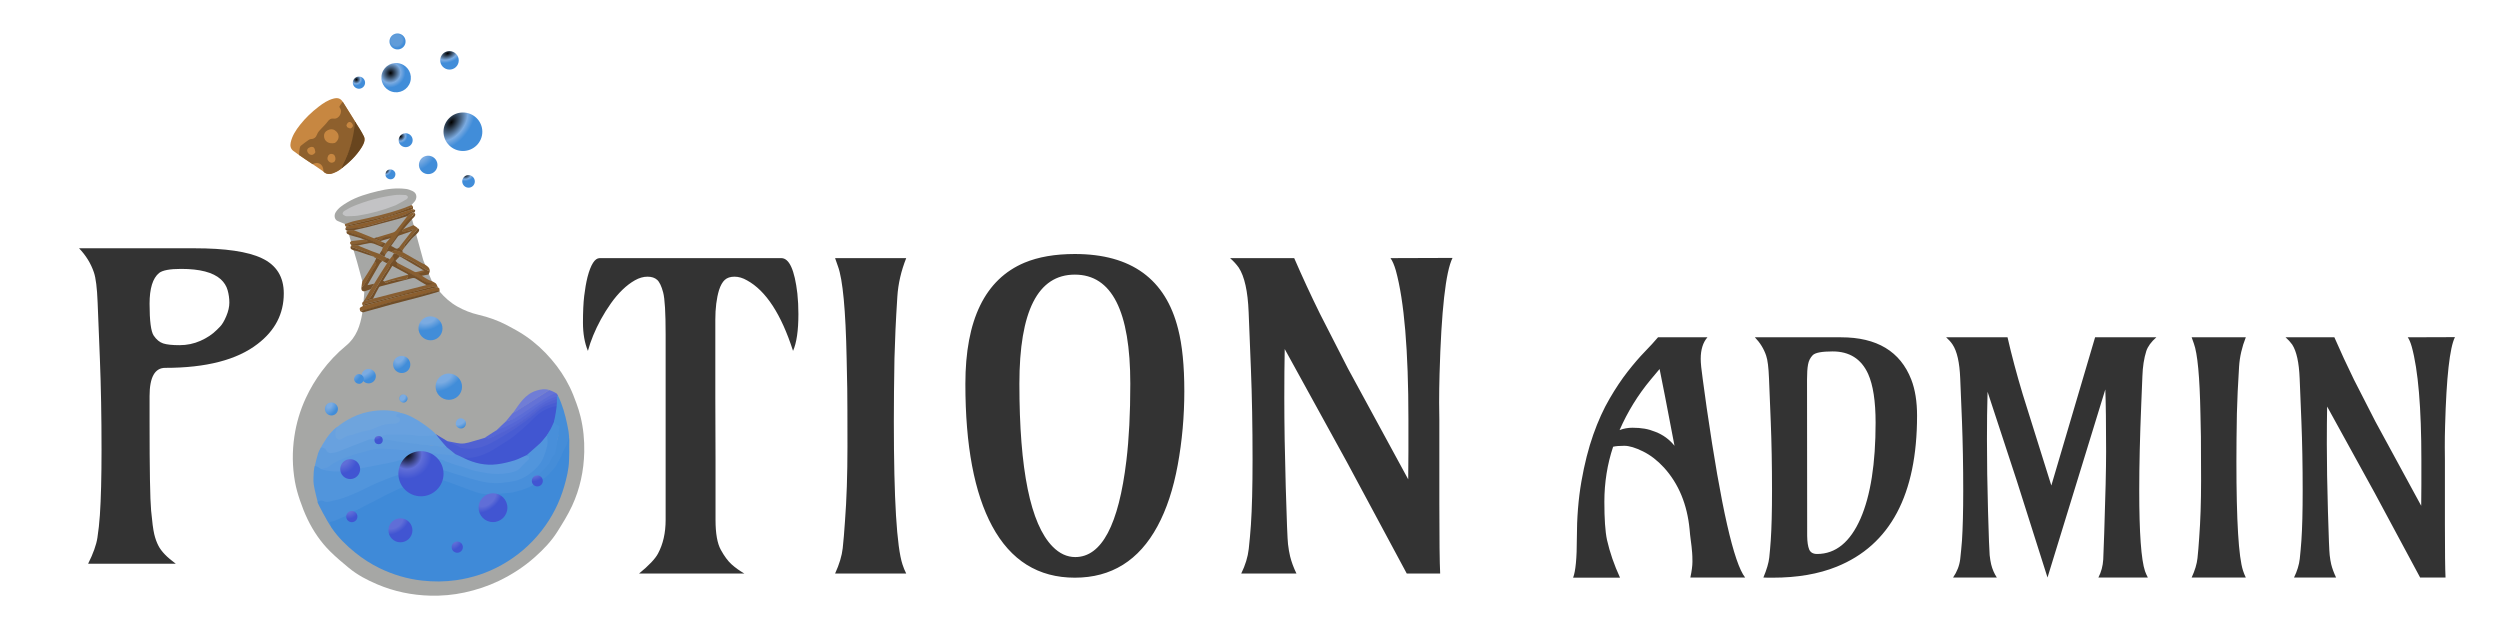 <svg version="1.1" id="Layer_1" xmlns="http://www.w3.org/2000/svg" viewBox="1313.517 271.668 888.146 222.005" xmlns:bx="https://boxy-svg.com">
  <defs>
    <linearGradient id="gradient-2" bx:pinned="true">
      <title>Light Blue</title>
      <stop style="stop-color: rgb(123, 171, 225);" offset="0.199"></stop>
      <stop style="stop-color: rgb(65, 141, 217);" offset="0.292"></stop>
    </linearGradient>
    <linearGradient id="gradient-12" bx:pinned="true">
      <title>Dark Blue</title>
      <stop style="stop-color: rgb(96, 110, 215);" offset="0.325"></stop>
      <stop style="stop-color: rgb(65, 85, 210);" offset="0.54"></stop>
    </linearGradient>
    <radialGradient id="gradient-2-0" href="#gradient-2" gradientUnits="userSpaceOnUse" cx="444.567" cy="202.422" r="39.191" gradientTransform="matrix(2.664, 2.002, -3.278, 4.363, -121.779, -1542.781)"></radialGradient>
    <radialGradient id="gradient-2-1" href="#gradient-2" gradientUnits="userSpaceOnUse" cx="447.926" cy="204.231" r="39.191" gradientTransform="matrix(2.063, 1.469, -1.553, 2.18, -316.994, -922.961)"></radialGradient>
    <radialGradient id="gradient-2-2" href="#gradient-2" gradientUnits="userSpaceOnUse" cx="444.567" cy="202.422" r="39.191" gradientTransform="matrix(1.278, 0.96, -1.572, 2.093, 42.5, -673.686)"></radialGradient>
    <radialGradient id="gradient-0" cx="451.263" cy="203.11" r="39.191" gradientUnits="userSpaceOnUse" gradientTransform="matrix(1.128, 0.803, -0.849, 1.192, -35.73, -420.278)">
      <stop style="stop-color: rgb(97, 156, 217);" offset="0.199"></stop>
      <stop style="stop-color: rgb(65, 141, 217);" offset="0.292"></stop>
    </radialGradient>
    <radialGradient id="gradient-2-3" href="#gradient-2" gradientUnits="userSpaceOnUse" cx="446.248" cy="203.463" r="39.191" gradientTransform="matrix(0.857, 0.61, -0.645, 0.906, 45.538, -275.034)"></radialGradient>
    <radialGradient id="gradient-2-4" href="#gradient-2" gradientUnits="userSpaceOnUse" cx="443.402" cy="205.756" r="39.191" gradientTransform="matrix(0.981, 0.699, -0.739, 1.037, 8.273, -341.634)"></radialGradient>
    <radialGradient id="gradient-1" cx="439.711" cy="203.392" r="39.191" gradientUnits="userSpaceOnUse" gradientTransform="matrix(1.32, 0.895, -1.497, 2.21, 8.346, -668.428)">
      <stop style="stop-color: rgb(123, 171, 225);" offset="0.111"></stop>
      <stop style="stop-color: rgb(65, 141, 217);" offset="0.358"></stop>
    </radialGradient>
    <radialGradient id="gradient-2-5" href="#gradient-2" gradientUnits="userSpaceOnUse" cx="440.813" cy="206.586" r="39.191" gradientTransform="matrix(0.643, 0.554, -0.76, 0.882, 166.171, -244.339)"></radialGradient>
    <radialGradient id="gradient-2-6" href="#gradient-2" gradientUnits="userSpaceOnUse" cx="440.813" cy="206.586" r="39.191" gradientTransform="matrix(0.822, 0.708, -0.971, 1.127, 128.082, -363.722)"></radialGradient>
    <radialGradient id="gradient-3" cx="443.192" cy="202.393" r="39.191" gradientUnits="userSpaceOnUse" gradientTransform="matrix(1.819, 1.367, -2.238, 2.979, 149.872, -523.712)">
      <stop style="stop-color: rgb(123, 171, 225);" offset="0.12"></stop>
      <stop style="stop-color: rgb(65, 141, 217);" offset="0.292"></stop>
    </radialGradient>
    <radialGradient id="gradient-4" cx="443.192" cy="202.393" r="39.191" gradientUnits="userSpaceOnUse" gradientTransform="matrix(1.653, 1.242, -2.034, 2.707, 183.767, -412.055)">
      <stop style="stop-color: rgb(123, 171, 225);" offset="0.12"></stop>
      <stop style="stop-color: rgb(65, 141, 217);" offset="0.292"></stop>
    </radialGradient>
    <radialGradient id="gradient-5" cx="443.192" cy="202.393" r="39.191" gradientUnits="userSpaceOnUse" gradientTransform="matrix(1.618, -0.117, 0.174, 2.42, -242.94, 251.888)">
      <stop style="stop-color: rgb(123, 171, 225);" offset="0.12"></stop>
      <stop style="stop-color: rgb(65, 141, 217);" offset="0.292"></stop>
    </radialGradient>
    <radialGradient id="gradient-6" cx="432.317" cy="203.009" r="39.191" gradientUnits="userSpaceOnUse" gradientTransform="matrix(0.905, -0.065, 0.098, 1.354, 93.789, 449.27)">
      <stop style="stop-color: rgb(123, 171, 225);" offset="0.098"></stop>
      <stop style="stop-color: rgb(65, 141, 217);" offset="0.466"></stop>
    </radialGradient>
    <radialGradient id="gradient-7" cx="445.467" cy="204.493" r="39.191" gradientUnits="userSpaceOnUse" gradientTransform="matrix(0.9, -0.016, 0.025, 1.379, 107.801, 421.169)">
      <stop style="stop-color: rgb(123, 171, 225);" offset="0.105"></stop>
      <stop style="stop-color: rgb(65, 141, 217);" offset="0.466"></stop>
    </radialGradient>
    <radialGradient id="gradient-8" cx="449.724" cy="206.041" r="39.191" gradientUnits="userSpaceOnUse" gradientTransform="matrix(0.563, -0.01, 0.016, 0.863, 262.54, 525.461)">
      <stop style="stop-color: rgb(123, 171, 225);" offset="0.182"></stop>
      <stop style="stop-color: rgb(65, 141, 217);" offset="0.466"></stop>
    </radialGradient>
    <radialGradient id="gradient-9" cx="441.186" cy="204.396" r="39.191" gradientUnits="userSpaceOnUse" gradientTransform="matrix(0.998, 0.75, -1.229, 1.635, 317.394, 28.136)">
      <stop style="stop-color: rgb(123, 171, 225);" offset="0.199"></stop>
      <stop style="stop-color: rgb(65, 141, 217);" offset="0.441"></stop>
    </radialGradient>
    <radialGradient id="gradient-10" cx="447.134" cy="202.428" r="39.191" gradientUnits="userSpaceOnUse" gradientTransform="matrix(0.697, 0.524, -0.858, 1.142, 378.879, 230.677)">
      <stop style="stop-color: rgb(123, 171, 225);" offset="0.199"></stop>
      <stop style="stop-color: rgb(65, 141, 217);" offset="0.441"></stop>
    </radialGradient>
    <radialGradient id="gradient-12-0" href="#gradient-12" gradientUnits="userSpaceOnUse" cx="379.632" cy="908.476" r="44.861" gradientTransform="matrix(1.407, 1.48, -1.49, 1.416, 1129.094, -947.661)"></radialGradient>
    <radialGradient id="gradient-11" cx="371.792" cy="908.473" r="44.861" gradientUnits="userSpaceOnUse" gradientTransform="matrix(0.998, 1.079, -1.079, 0.998, 783.825, -403.515)">
      <stop style="stop-color: rgb(96, 110, 215);" offset="0.274"></stop>
      <stop style="stop-color: rgb(65, 85, 210);" offset="0.54"></stop>
    </radialGradient>
    <radialGradient id="gradient-13" cx="367.595" cy="902.648" r="44.861" gradientUnits="userSpaceOnUse" gradientTransform="matrix(0.035, 0.836, -0.826, 0.035, 924, 669.277)">
      <stop style="stop-color: rgb(96, 110, 215);" offset="0.274"></stop>
      <stop style="stop-color: rgb(65, 85, 210);" offset="0.607"></stop>
    </radialGradient>
    <radialGradient id="gradient-14" cx="379.644" cy="911.733" r="44.861" gradientUnits="userSpaceOnUse" gradientTransform="matrix(0.668, 1.039, -1.439, 0.926, 1340.112, -204.847)">
      <stop style="stop-color: rgb(96, 110, 215);" offset="0.274"></stop>
      <stop style="stop-color: rgb(65, 85, 210);" offset="0.468"></stop>
    </radialGradient>
    <radialGradient id="gradient-15" cx="378.462" cy="907.775" r="44.861" gradientUnits="userSpaceOnUse" gradientTransform="matrix(0.37, 0.323, -0.527, 0.604, 744.989, 405.938)">
      <stop style="stop-color: rgb(96, 110, 215);" offset="0.102"></stop>
      <stop style="stop-color: rgb(65, 85, 210);" offset="0.597"></stop>
    </radialGradient>
    <radialGradient id="gradient-16" cx="383.114" cy="912.07" r="44.861" gradientUnits="userSpaceOnUse" gradientTransform="matrix(0.817, 0.947, -1.557, 1.343, 1577.092, -599.129)">
      <stop style="stop-color: rgb(96, 110, 215);" offset="0.233"></stop>
      <stop style="stop-color: rgb(65, 85, 210);" offset="0.411"></stop>
    </radialGradient>
    <radialGradient id="gradient-17" cx="373.507" cy="906.74" r="44.861" gradientUnits="userSpaceOnUse" gradientTransform="matrix(0.135, 0.427, -0.749, 0.236, 1196.612, 568.207)">
      <stop style="stop-color: rgb(96, 110, 215);" offset="0.12"></stop>
      <stop style="stop-color: rgb(65, 85, 210);" offset="0.653"></stop>
    </radialGradient>
    <radialGradient id="gradient-18" cx="370.295" cy="902.025" r="44.861" gradientUnits="userSpaceOnUse" gradientTransform="matrix(0.221, 0.55, -0.569, 0.229, 677.784, 447.446)">
      <stop style="stop-color: rgb(96, 110, 215);" offset="0.274"></stop>
      <stop style="stop-color: rgb(65, 85, 210);" offset="0.54"></stop>
    </radialGradient>
    <bx:export>
      <bx:file format="svg" href="#object-0" path="Flask.svg"></bx:file>
      <bx:file format="svg" href="#object-1" path="Cork.svg"></bx:file>
      <bx:file format="svg" href="#object-2" path="Rope.svg"></bx:file>
      <bx:file format="svg" href="#object-3" path="Flask Opening.svg"></bx:file>
      <bx:file format="svg" href="#object-4" path="Dark Liquid.svg"></bx:file>
      <bx:file format="svg" href="#object-5" path="Light Liquid.svg"></bx:file>
      <bx:file format="svg" href="#object-7" path="Outside Drops.svg"></bx:file>
      <bx:file format="svg" href="#object-8" path="Inside Light Droplets.svg"></bx:file>
      <bx:file format="svg" href="#object-9" path="Inside Dark Droplets.svg"></bx:file>
      <bx:file format="svg"></bx:file>
    </bx:export>
  </defs>
  <g style="" transform="matrix(0.176, 0, 0, 0.176, 1403.653, 274.575)">
    <bx:title>Potion Logo</bx:title>
    <path fill="#A6A7A5" opacity="1" stroke="none" d="M 375.134 571.896 C 385.373 583.95 397.079 594.386 410.845 602.161 C 424.311 609.767 438.64 615.401 453.796 618.928 C 473.862 623.598 493.228 630.426 511.451 640.059 C 523.904 646.642 536.379 653.38 548.017 661.27 C 567.657 674.585 585.09 690.555 600.596 708.605 C 615.521 725.977 628.246 744.821 638.221 765.396 C 643.227 775.718 647.33 786.513 651.283 797.299 C 654.525 806.141 657.4 815.174 659.634 824.318 C 665.358 847.75 667.706 871.595 667.181 895.718 C 666.356 933.607 658.553 970.111 642.683 1004.416 C 634.23 1022.686 623.428 1039.965 612.663 1057.046 C 600.541 1076.28 584.754 1092.599 567.842 1107.696 C 545.794 1127.377 521.288 1143.327 494.572 1156.137 C 472.398 1166.768 449.236 1174.307 425.398 1179.48 C 402.727 1184.4 379.593 1186.427 356.295 1185.839 C 319.181 1184.902 283.436 1177.429 249.292 1162.953 C 228.962 1154.333 209.368 1144.079 192.224 1129.954 C 179.14 1119.174 166.091 1108.227 154.084 1096.29 C 135.288 1077.603 120.423 1055.803 108.888 1031.973 C 102.823 1019.445 97.713 1006.371 93.237 993.182 C 89.109 981.02 85.494 968.536 83.254 955.909 C 77.872 925.564 77.522 895.042 82.048 864.455 C 86.048 837.42 93.754 811.476 105.23 786.805 C 114.11 767.714 124.898 749.624 137.578 732.654 C 151.821 713.593 167.94 696.384 186.292 681.346 C 207.15 664.254 214.944 640.899 219.155 615.62 C 219.204 615.326 223.418 577.323 223.231 571.519 C 223.789 571.314 219.258 551.051 219.21 551.123 C 215.623 538.071 212.036 525.018 208.535 511.873 L 187.616 441.609 C 186.626 440.157 187.918 437.692 184.399 435.774 C 179.64 433.978 174.539 431.422 169.753 429.697 C 163.208 427.337 161.558 418.494 165.206 412.393 C 170.838 402.973 179.8 397.459 188.828 391.99 C 208.122 380.304 229.574 374.468 251.18 369.145 C 269.668 364.59 288.438 362.455 307.438 364.86 C 311.926 365.428 316.394 367.189 320.557 369.088 C 330.768 373.748 329.734 384.942 324.154 391.023 C 322.27 393.077 320.423 395.165 318.12 397.628 C 315.851 400.119 319.466 425.952 319.528 425.883 C 320.632 429.35 342.26 508.782 342.26 508.782 C 343.049 511.333 357.239 546.142 359.481 550.611 C 361.584 555.505 369.406 563.413 375.134 571.896 Z" style="" id="object-0">
      <bx:title>Flask</bx:title>
    </path>
    <g style="pointer-events: none;" id="object-1">
      <bx:title>Cork</bx:title>
      <path fill="#C78741" opacity="1" stroke="none" d="M 179.425 188.59 C 182.743 193.223 216.478 247.621 220.305 255.603 C 226.556 262.446 222.558 271.599 221.302 272.754 C 221.398 282.046 182.052 326.608 161.13 331.941 C 151.995 338.084 142.951 332.27 141.341 330.193 C 137.236 326.682 84.173 292.005 80.049 288.169 C 74.451 283.861 73.157 278.061 74.577 271.358 C 77.507 257.53 85.058 246.197 93.615 235.33 C 104.435 221.592 117.032 209.642 130.823 199.038 C 139.951 192.02 149.552 185.487 161.011 182.515 C 169.539 180.303 175.006 181.963 179.425 188.59 Z"></path>
      <path fill="#8E602D" opacity="1" stroke="none" d="M 179.564 188.933 C 180.096 189.261 180.536 190.138 180.825 190.614 C 188.779 203.713 206.309 231.271 206.281 231.586 C 203.706 261.348 193.86 289.529 179.63 315.899 C 178.793 317.449 180.211 320.974 180.026 321.248 C 173.369 327.299 163.745 333.327 154.625 334.511 C 149.857 335.13 144.707 334.272 141.047 330.008 C 140.641 327.479 140.468 324.947 140.025 323.201 C 137.446 313.051 127.986 309.692 118.977 314.889 C 109.686 308.855 100.792 302.83 91.308 296.198 C 91.671 291.543 92.054 286.96 92.822 282.944 C 93.172 281.115 93.752 278.842 95.052 277.768 C 100.034 273.652 105.298 269.865 110.579 266.129 C 112.008 265.118 113.867 264.15 115.534 264.14 C 121.816 264.104 125.783 260.426 127.623 255.305 C 129.478 250.145 132.956 246.697 136.481 242.995 C 140.833 238.424 145.447 234.016 149.184 228.972 C 152.431 224.589 155.644 222.112 161.474 222.899 C 172.391 224.374 180.438 209.181 173.724 201.124 C 173.112 200.39 172.653 198.724 173.059 198.082 C 175.054 194.922 177.365 191.963 179.564 188.933 M 164.035 271.94 C 173.931 265.049 173.837 253.021 163.702 246.485 C 158.925 243.404 153.897 243.906 149.027 246.499 C 144.422 248.952 141.768 252.505 141.877 258.066 C 142.084 268.632 151.569 275.017 164.035 271.94 M 162.417 296.057 C 159.111 294.123 155.728 292.937 152.266 295.605 C 149.249 297.93 147.75 303.918 149.73 306.863 C 151.917 310.118 154.785 312.754 159.236 311.69 C 163.5 310.672 165.506 307.396 164.914 302.089 C 164.705 300.211 163.655 298.426 162.417 296.057 M 123.755 292.091 C 123.975 291.462 124.499 290.756 124.362 290.217 C 123.631 287.333 123.516 283.78 121.714 281.797 C 118.947 278.754 115.068 279.864 111.56 281.671 C 108.336 283.332 107.174 286.205 108.17 289.151 C 108.971 291.52 110.941 294.169 113.112 295.248 C 116.759 297.062 120.6 296.257 123.755 292.091 M 187.08 236.444 C 187.8 237.877 188.16 239.915 189.322 240.608 C 191.269 241.769 194.037 243.051 195.885 242.466 C 197.801 241.86 200.21 239.126 200.258 237.267 C 200.313 235.099 198.544 232.195 196.677 230.813 C 193.027 228.113 189.151 230.331 187.08 236.444 Z" style=""></path>
      <path fill="#68451E" opacity="1" stroke="none" d="M 178.393 322.526 C 178.557 320.834 178.793 317.449 179.63 315.899 C 193.86 289.529 201.654 261.297 204.229 231.535 C 204.257 231.22 204.657 230.221 205.031 229.594 C 211.163 239.093 217.975 248.986 222.664 259.345 C 224.485 263.367 223.83 269.74 221.633 274.065 C 212.232 292.567 197.397 307.809 181.106 320.395 C 180.598 320.787 179.354 322.235 178.393 322.526 Z" style=""></path>
    </g>
    <g style="" id="object-2">
      <bx:title>Rope</bx:title>
      <path fill="#885E31" opacity="1" stroke="none" d="M 359.58 550.974 C 362.081 552.316 364.806 553.37 367.012 555.09 C 368.78 556.469 369.999 559.342 370.81 561.432 C 366.292 562.283 362.242 561.943 358.397 562.825 C 349.905 564.774 341.43 566.828 333.035 569.153 C 325.591 571.215 318.264 573.702 310.588 576 C 309.894 575.996 309.946 576.112 309.131 576.114 C 301.651 577.771 294.111 579.19 287.086 580.988 C 278.422 583.205 269.836 585.729 261.174 587.956 C 249.208 591.034 237.185 593.892 225.233 597.02 C 223.416 597.495 221.9 599.284 220.217 600.269 C 217.817 596.641 218.522 593.415 222.985 591.107 C 229.161 589.591 234.61 588.243 240.276 586.803 C 240.76 586.521 240.938 586.268 241.022 585.987 C 241.016 586.021 240.948 586.007 241.354 586.008 C 243.851 585.529 245.956 585.097 248.033 584.561 C 260.376 581.375 272.702 578.124 285.053 574.971 C 306.045 569.611 327.051 564.307 348.461 558.978 C 353.12 558.114 352.879 555.658 349.468 554.666 C 346.022 553.663 343.767 551.606 340.569 549.886 C 338.404 548.722 335.656 547.024 333.505 545.826 C 319.779 538.175 306.628 530.336 292.803 522.865 C 289.001 520.811 286.916 518.192 289.763 513.949 C 300.167 519.384 310.825 524.908 320.914 530.223 C 323.052 531.349 325.575 532.979 327.681 532.681 C 332.524 531.995 337.22 530.266 342.285 529.037 C 352.238 527.889 337.539 538.233 339.278 540.046 C 343.744 542.87 348.061 545.827 352.498 548.18 C 354.726 549.361 357.211 550.058 359.58 550.974 Z"></path>
      <path fill="#744F28" opacity="1" stroke="none" d="M 290.041 513.992 C 287.552 518.271 289.595 520.526 293.397 522.58 C 307.222 530.051 320.947 537.708 334.673 545.359 C 336.824 546.557 338.694 548.265 340.859 549.429 C 344.057 551.149 347.278 553.03 350.724 554.033 C 354.135 555.025 357.837 555.013 361.62 556.39 C 357.37 557.252 353.545 558.382 348.714 558.951 C 341.469 554.654 334.254 550.572 327.768 546.297 C 324.633 544.23 321.754 544.393 318.465 545.253 C 298.212 550.554 277.937 555.767 257.687 561.08 C 255.983 561.527 253.62 562.044 252.915 563.293 C 248.706 570.74 244.894 578.411 240.948 586.007 C 240.948 586.007 241.016 586.021 240.765 586.006 C 240.363 586.292 240.211 586.593 240.059 586.894 C 234.61 588.243 228.599 589.93 222.727 591.268 C 222.367 590.962 223.433 589.237 224.218 588.893 C 228.329 587.018 232.496 587.23 234.802 584.459 C 239.059 579.342 242 573.132 245.503 567.385 C 249.211 561.301 252.951 555.235 256.647 549.143 C 259.973 543.66 262.797 537.795 266.693 532.755 C 270.593 527.708 274.017 522.795 275.353 516.32 C 275.683 514.724 277.203 513.363 278.503 512.153 C 284.213 506.838 281.581 506.863 279.77 500.273 C 280.804 498.572 282.091 496.359 283.237 494.759 C 285.684 495.312 288.411 495.69 290.784 496.716 C 292.502 498.162 293.798 499.773 294.974 500.913 C 291.86 503.825 288.67 506.8 286.215 509.961 C 286.044 510.181 288.699 512.597 290.041 513.992 M 311.542 537.299 C 300.978 531.582 290.414 525.866 279.771 520.107 C 273.331 530.461 267.197 540.324 260.717 550.741 C 262.4 550.843 263.194 550.891 264.271 551.584 C 265.142 554.883 267.092 555.171 269.87 553.751 C 272.055 552.635 274.279 551.409 276.632 550.851 C 281.55 549.684 286.55 548.831 291.545 548.034 C 294.887 547.5 298.307 546.824 301.644 547.02 C 309.27 547.47 311.991 545.256 311.542 537.299 Z"></path>
      <path fill="#8B5E2E" opacity="1" stroke="none" d="M 305.667 578.515 C 306.945 578.171 316.215 576.11 318.444 575.584 C 335.999 571.441 353.527 567.181 371.063 562.957 C 372.298 563.755 373.533 564.552 374.894 566.052 C 375.042 567.861 375.063 568.969 375.084 570.077 C 375.084 570.077 374.996 570.414 374.596 570.424 C 370.102 570.953 365.994 571.231 362.02 572.223 C 351.308 574.897 340.769 578.323 330.074 581.069 C 318.202 584.118 306.259 587.401 294.354 590.323 C 285.461 592.505 276.484 593.716 267.69 596.244 C 254.833 599.939 242.383 604.483 229.566 608.324 C 224.812 609.748 219.896 610.261 215.08 611.478 C 213.156 605.472 213.048 604.823 220.329 601.287 C 225.866 599.695 230.825 598.412 235.776 597.101 C 259.08 590.932 282.389 584.781 305.667 578.515 Z"></path>
      <path fill="#895F30" opacity="1" stroke="none" d="M 324.324 411.737 C 324.32 411.931 323.952 412.384 323.92 413.217 C 322.66 415.529 321.587 417.353 320.166 418.845 C 316.094 423.123 313.077 427.111 309.372 431.674 C 304.501 437.672 299.644 444.238 295.26 450.616 C 290.705 457.243 285.815 463.86 281.254 470.482 C 279.024 473.719 276.225 476.609 274.067 479.887 C 271.597 483.639 267.618 487.055 268.954 492.577 C 267.926 494.277 266.987 495.762 265.82 496.857 C 263.386 493.998 260.686 492.198 258.482 489.289 C 259.123 487.284 259.917 484.651 260.851 482.875 C 262.71 480.105 264.183 477.574 266.048 474.898 C 269.157 471.466 272.272 468.024 275.259 464.409 C 276.043 463.396 273.87 464.332 275.324 462.219 C 267.994 463.848 264.687 460.464 259.537 466.008 C 256.956 468.786 249.391 466.977 246.879 463.208 C 258.096 459.759 270.455 456.169 281.361 452.769 C 283.693 452.042 286.117 450.418 287.652 448.522 C 295.258 439.134 302.58 429.515 310.216 419.722 C 313.942 415.171 318.762 412.322 324.324 411.737 Z"></path>
      <path fill="#8B5E2E" opacity="1" stroke="none" d="M 185.681 443.408 C 185.958 442.937 186.626 441.647 187.348 440.871 C 204.62 436.98 221.502 434.333 238.154 430.068 C 257.741 425.05 277.064 419.001 296.486 413.345 C 304.726 410.945 312.926 408.077 321.145 405.602 C 321.995 405.743 324.143 406.444 325.059 407.174 C 314.641 414.094 302.09 418.468 290.417 421.995 C 275.981 426.357 261.45 430.4 246.969 434.613 C 227.65 440.233 208.194 445.638 187.854 445.061 C 187.219 445.043 186.302 443.915 185.681 443.408 Z"></path>
      <path fill="#8A6134" opacity="1" stroke="none" d="M 183.939 435.807 C 191.084 433.413 198.215 430.616 205.454 429.114 C 238.179 422.325 270.714 414.855 302.301 403.749 C 307.462 401.935 313.084 399.33 318.544 397.379 C 319.871 397.972 321.289 399.865 321.621 400.52 C 305.881 406.88 290.115 413.201 274.219 418.722 C 267.078 421.203 259.285 422.155 251.88 423.879 C 232.715 428.343 213.541 432.549 194.393 437.086 C 191.222 437.837 188.453 439.359 185.343 440.367 C 185.039 440.002 183.854 438.628 183.939 435.807 Z"></path>
      <path fill="#885E31" opacity="1" stroke="none" d="M 279.945 499.951 C 284.843 506.124 284.742 506.852 279.032 512.167 C 277.732 513.377 276.182 514.878 275.852 516.474 C 274.516 522.949 270.593 527.708 266.693 532.755 C 262.797 537.795 259.973 543.66 256.647 549.143 C 252.951 555.235 249.211 561.301 245.503 567.385 C 242 573.132 239.059 579.342 234.802 584.459 C 232.496 587.23 227.064 588.767 223.144 590.531 C 222.811 590.134 223.762 589.105 224.196 588.234 C 228.392 580.997 232.211 574.224 236.232 567.215 C 238.617 563.381 240.8 559.782 243.247 555.958 C 247.385 549.401 251.22 543.045 255.144 536.745 C 259.664 529.489 264.263 522.282 269.164 514.954 C 271.322 511.943 273.144 509.033 275.212 505.895 C 276.955 503.763 278.45 501.857 279.945 499.951 Z"></path>
      <path fill="#704E28" opacity="1" stroke="none" d="M 214.981 611.416 C 219.649 609.881 224.518 608.838 229.272 607.414 C 242.089 603.573 254.805 599.388 267.662 595.693 C 276.456 593.165 285.417 591.217 294.31 589.035 C 306.215 586.113 318.154 583.323 330.026 580.274 C 340.721 577.528 351.308 574.361 362.02 571.687 C 365.994 570.695 370.559 570.546 375.062 570.042 C 375.107 570.59 375.108 570.889 375.123 571.594 C 364.827 574.82 354.556 577.875 344.207 580.639 C 321.856 586.608 299.433 592.308 277.102 598.346 C 258.304 603.428 239.593 608.83 220.442 614.097 C 218.403 613.313 216.766 612.523 214.981 611.416 Z"></path>
      <path fill="#765129" opacity="1" stroke="none" d="M 243.111 556.17 C 240.928 559.768 238.957 563.212 236.205 567.245 C 231.644 568.764 227.479 570.453 223.486 571.538 C 218.131 571.917 216.631 567.909 217.53 562.814 C 219.345 561.357 220.692 560.694 221.692 559.364 C 224.052 556.22 225.732 553.282 227.701 549.876 C 231.135 543.935 234.392 537.637 237.822 531.693 C 239.871 528.143 241.679 524.772 244.274 521.632 C 247.452 517.788 248.306 515.389 243.969 511.999 C 244.997 509.78 246.025 507.561 247.328 504.747 C 245.553 503.958 243.987 503.262 242.209 502.039 C 241.995 501.512 241.944 500.863 242.313 500.932 C 248.408 503.988 254.775 506.894 260.156 509.891 C 258.319 511.585 255.932 513.331 254.797 515.229 C 250.026 523.202 245.443 531.287 240.812 539.342 C 237.199 545.627 233.616 551.93 229.52 559.099 C 234.765 557.964 239.002 557.06 243.111 556.17 Z"></path>
      <path fill="#765129" opacity="1" stroke="none" d="M 268.883 492.716 C 267.5 487.511 271.154 483.526 273.624 479.774 C 275.782 476.496 278.632 473.68 280.862 470.443 C 285.423 463.821 289.68 456.99 294.235 450.363 C 298.619 443.985 302.944 437.532 307.815 431.534 C 311.52 426.971 316.094 423.123 320.166 418.845 C 321.587 417.353 322.63 415.179 323.879 413.157 C 327.323 415.576 326.332 418.696 323.893 421.42 C 322.712 422.738 321.445 423.978 319.699 425.596 C 313.487 432.602 307.793 439.263 301.852 446.151 C 300.738 447.919 299.607 450.319 300.058 450.323 C 309.241 450.894 317.513 447.161 325.836 444.845 C 323.983 446.372 321.787 448.188 319.572 449.799 C 311.722 452.485 303.295 455.319 295.837 458.006 C 294.168 458.608 292.163 459.297 291.177 460.6 C 286.505 466.774 282.133 473.174 277.316 479.972 C 280.147 481.462 282.758 482.517 285.001 484.094 C 288.182 486.33 290.685 485.907 293.289 483.133 C 295.754 485.224 297.922 487.16 300.09 489.096 C 300.23 490.056 300.507 491.261 300.736 492.649 C 297.959 492.273 294.751 492.209 292.07 490.995 C 287.013 488.705 282.829 488.592 278.182 492.146 C 275.096 491.17 271.407 488.086 268.883 492.716 Z"></path>
      <path fill="#865D2F" opacity="1" stroke="none" d="M 277.882 492.05 C 282.191 488.446 287.065 488.057 292.122 490.347 C 294.803 491.561 297.823 492.027 300.813 492.577 C 313.671 499.707 326.395 507.108 339.15 514.455 C 340.858 515.438 342.722 516.152 344.894 517.024 C 349.983 520.478 355.744 523.51 355.357 531.051 C 352.117 530.173 349.094 528.787 346.471 527.167 C 338.378 522.166 330.554 516.725 322.42 511.794 C 318.589 509.471 314.304 507.887 310.197 506.03 C 303.479 502.991 296.738 500.002 290.007 496.991 C 287.806 496.247 285.605 495.503 282.865 494.793 C 280.844 493.901 279.363 492.976 277.882 492.05 Z"></path>
      <path fill="#865D2F" opacity="1" stroke="none" d="M 259.91 510.125 C 254.184 507.137 248.459 504.15 242.016 501.089 C 240.835 501.032 240.371 501.049 239.907 501.066 C 239.907 501.066 239.974 501.106 239.874 500.798 C 237.894 498.694 236.32 496.133 234.08 495.234 C 224.452 491.372 214.622 488.018 204.882 484.434 C 201.861 483.322 198.584 482.473 195.592 481.282 C 195.879 480.532 196.621 479.04 197.421 477.988 C 202.069 478.037 205.771 478.329 210.09 478.967 C 220.082 483.081 230.151 487.368 239.995 491.097 C 244.567 492.829 249.261 494.24 253.999 496.152 C 257.423 498.323 260.748 500.138 264.416 501.989 C 266.176 502.676 267.592 503.327 268.775 504.219 C 266.311 506.652 264.082 508.844 261.629 511.016 C 261.406 510.995 260.973 510.878 260.817 510.707 C 260.428 510.334 260.175 510.158 259.934 510.037 C 259.965 510.064 259.91 510.125 259.91 510.125 Z"></path>
      <path fill="#895F30" opacity="1" stroke="none" d="M 187.528 450.39 C 187.528 450.39 187.994 449.247 188.282 448.764 C 193.142 448.128 197.288 447.921 202.044 448.055 C 215.409 453.502 228.945 458.985 242.368 464.371 C 246.934 466.385 251.259 468.173 255.867 470.199 C 258.101 471.294 261.134 472.557 262.845 473.655 C 256.417 479.042 255.183 479.186 248.2 474.772 C 245.303 472.941 242.22 471.621 239.048 470.275 C 232.707 467.584 226.158 464.783 219.69 462.427 C 211.171 459.323 202.563 456.618 194.005 453.618 C 191.792 452.842 189.654 451.415 187.528 450.39 Z"></path>
      <path fill="#744F28" opacity="1" stroke="none" d="M 202.216 448.089 C 197.644 448.242 193.073 448.396 188.223 448.81 C 185.024 448.132 184.482 446.134 185.721 443.225 C 186.61 443.493 187.219 444.429 187.854 444.447 C 208.194 445.024 227.65 440.233 246.969 434.613 C 261.45 430.4 275.981 426.357 290.417 421.995 C 302.09 418.468 313.95 413.613 324.564 406.954 C 326.669 407.706 326.209 409.881 324.277 411.832 C 318.397 412.582 314.348 415.165 310.232 419.745 C 302.998 422.033 296.004 424.199 289.324 426.02 C 270.251 431.219 251.174 436.41 232.031 441.34 C 222.167 443.88 212.159 445.858 202.216 448.089 Z"></path>
      <path fill="#8A6134" opacity="1" stroke="none" d="M 223.581 466.969 C 225.867 467.861 228.5 468.809 230.786 469.702 C 230.84 470.264 230.258 471.617 230.312 472.179 C 222.884 473.712 215.107 475.649 207.642 476.966 C 204.084 477.594 200.602 477.312 196.589 477.73 C 193.941 475.358 193.016 472.191 197.43 470.167 C 206.346 468.96 215.342 467.937 223.581 466.969 Z"></path>
      <path fill="#765129" opacity="1" stroke="none" d="M 187.588 450.19 C 189.982 450.979 192.035 452.215 194.248 452.991 C 202.806 455.991 211.469 458.696 219.988 461.8 C 226.456 464.156 232.792 466.883 239.133 469.574 C 242.305 470.92 245.528 472.278 248.425 474.109 C 255.408 478.523 255.336 478.637 262.087 473.291 C 263.785 473.691 264.92 474.29 266.055 474.889 C 264.532 477.551 263.009 480.213 260.799 482.927 C 254.353 480.418 248.706 477.548 242.791 475.424 C 239.752 474.333 236.125 473.86 232.956 474.351 C 225.308 475.535 217.774 477.451 210.194 479.072 C 206.059 478.721 201.924 478.37 197.335 478.023 C 196.544 477.969 196.472 477.572 195.846 476.969 C 199.761 476.333 203.992 476.549 207.55 475.921 C 215.015 474.604 222.416 472.92 229.844 471.387 C 229.79 470.825 229.736 470.264 229.682 469.702 C 227.396 468.809 225.11 467.917 222.521 466.842 C 219.923 465.789 217.673 464.769 215.327 464.076 C 208.282 461.996 201.198 460.043 194.13 458.04 C 191.091 456.189 186.098 456.087 187.588 450.19 Z"></path>
      <path fill="#765129" opacity="1" stroke="none" d="M 290.184 497.032 C 296.743 499.761 303.479 502.991 310.197 506.03 C 314.304 507.887 318.589 509.471 322.42 511.794 C 330.554 516.725 338.378 522.166 346.471 527.167 C 349.094 528.787 352.162 529.686 355.389 530.939 C 354.931 533.082 354.11 535.2 352.689 537.623 C 347.789 538.642 343.488 539.356 339.187 540.07 C 337.015 538.78 334.842 537.491 332.015 535.814 C 336.11 534.614 339.349 533.867 342.424 532.693 C 344.536 531.885 345.547 530.448 342.098 528.758 C 339.763 527.286 337.938 526.143 336.081 525.057 C 322.387 517.048 308.687 509.049 294.989 501.048 C 293.443 499.884 291.902 498.479 290.184 497.032 Z"></path>
      <path fill="#784F22" opacity="1" stroke="none" d=" M185.184,440.319 C188.164,439.066 191.222,437.837 194.393,437.086 C213.541,432.549 232.715,428.121 251.88,423.657 C259.285,421.933 266.909,420.841 274.05,418.36 C289.946,412.839 305.601,406.623 321.624,400.492 C321.708,401.964 321.522,403.634 321.241,405.619 C312.926,408.408 304.726,410.945 296.486,413.345 C277.064,419.001 257.741,425.05 238.154,430.068 C221.502,434.333 204.537,437.379 187.296,440.998 C186.358,440.875 185.836,440.719 185.184,440.319 z"></path>
      <path fill="#885E31" opacity="1" stroke="none" d="M 244.111 511.735 C 248.719 514.926 248.371 517.798 245.193 521.642 C 242.598 524.782 240.554 528.411 238.505 531.961 C 235.075 537.905 231.919 544.006 228.485 549.947 C 226.516 553.353 224.37 556.682 222.01 559.826 C 221.01 561.156 219.256 561.92 217.491 562.959 C 217.785 559.281 218.434 555.585 219.147 551.506 C 223.056 545.294 227.024 539.542 230.716 533.619 C 235.077 526.622 239.613 519.015 244.111 511.735 Z"></path>
      <path fill="#784F22" opacity="1" stroke="none" d="M 305.667 578.515 C 282.389 584.781 259.08 590.932 235.776 597.101 C 230.825 598.412 226.114 599.877 220.822 601.198 C 220.468 601.034 220.202 600.663 220.176 600.19 C 221.849 598.92 223.416 597.495 225.233 597.02 C 237.185 593.892 249.208 591.034 261.174 587.956 C 269.836 585.729 278.422 583.205 287.086 580.988 C 293.576 579.327 327.252 570.755 333.035 569.153 C 341.43 566.828 349.905 564.774 358.397 562.825 C 362.242 561.943 366.211 561.597 370.543 560.998 C 370.984 561.426 371.009 562.25 371.049 563.015 C 353.531 567.567 335.999 571.441 318.444 575.584 C 316.788 575.975 306.401 578.317 305.667 578.515 Z"></path>
      <path fill="#744F28" opacity="1" stroke="none" d=" M195.64,481.124 C198.894,482.066 201.861,483.322 204.882,484.434 C214.622,488.018 224.452,491.372 234.08,495.234 C236.32,496.133 237.894,498.694 239.854,500.831 C229.535,497.564 219.148,493.925 208.731,490.377 C206.89,489.749 204.922,489.496 202.624,489.061 C199.051,487.294 194.134,487.084 195.64,481.124 z"></path>
      <path fill="#704E28" opacity="1" stroke="none" d="M 303.967 483.351 C 302.141 477.912 306.836 474.352 309.743 470.852 C 316.977 462.142 324.042 453.359 331.452 444.455 C 335.244 446.581 334.109 449.598 332.192 452.189 C 331.049 453.733 329.588 455.043 328.083 456.744 C 324.804 459.816 321.401 462.331 318.689 465.448 C 313.831 471.031 308.873 477.392 303.967 483.351 Z"></path>
      <path fill="#765129" opacity="1" stroke="none" d="M 253.999 496.152 C 255.392 493.586 256.884 491.376 258.655 488.967 C 261.182 491.34 263.431 493.91 265.865 496.769 C 265.387 498.465 264.553 500.074 263.896 501.818 C 260.576 500.339 257.423 498.323 253.999 496.152 Z"></path>
      <path fill="#865D2F" opacity="1" stroke="none" d="M 299.002 451.001 C 299.87 449.46 300.363 447.885 301.845 446.098 C 309.032 443.209 315.981 440.598 322.555 437.953 C 324.39 439.177 326.233 440.387 328.056 441.628 C 329.163 442.381 330.239 443.179 331.588 444.508 C 324.463 453.642 316.977 462.142 309.743 470.852 C 306.836 474.352 302.658 477.496 304.194 483.1 C 303.004 484.967 301.414 487.208 299.957 489.272 C 297.523 487.534 295.358 485.835 293.062 483.455 C 297.807 476.995 303.119 470.402 307.935 464.341 C 311.692 459.61 315.325 454.781 319.013 449.996 C 320.866 448.469 322.719 446.942 324.572 445.415 C 316.249 447.731 308.633 451.573 299.451 451.003 C 299 451 299.002 451.001 299.002 451.001 Z"></path>
      <path fill="#865D2F" opacity="1" stroke="none" d=" M264.13,551.261 C273.156,548.308 282.304,545.608 291.497,543.071 C298.022,541.27 304.607,539.691 311.55,537.925 C311.991,545.256 309.27,547.47 301.644,547.02 C298.307,546.824 294.887,547.5 291.545,548.034 C286.55,548.831 281.55,549.684 276.632,550.851 C274.279,551.409 272.055,552.635 269.87,553.751 C267.092,555.171 265.142,554.883 264.13,551.261 z"></path>
      <path fill="#765129" opacity="1" stroke="none" d="M 242.368 464.371 C 243.824 463.766 245.521 463.386 247.6 462.973 C 250.732 466.43 256.568 468.099 259.149 465.321 C 264.299 459.777 270.729 462.095 278.059 460.466 C 276.605 462.579 276.395 463.272 275.203 464.418 C 268.361 466.445 261.578 468.326 255.366 470.022 C 251.041 468.234 246.934 466.385 242.368 464.371 Z"></path>
      <path fill="#765129" opacity="1" stroke="none" d="M 269.196 514.988 C 266.681 513.924 263.778 512.315 261.38 510.888 C 263.39 508.432 266.311 506.652 268.775 504.219 C 270.214 505.008 272.631 505.904 274.729 506.653 C 273.247 509.663 271.354 511.977 269.196 514.988 Z"></path>
    </g>
    <path fill="#C3C3C5" opacity="1" stroke="none" d=" M286.692,397.709 C261.815,407.646 236.527,414.746 210.435,418.737 C203.245,419.837 195.854,419.651 188.551,419.961 C187.249,420.016 185.728,419.952 184.658,419.336 C182.674,418.195 179.682,416.783 179.453,415.155 C179.199,413.349 181.089,410.384 182.879,409.304 C188.988,405.618 195.25,402.018 201.836,399.32 C228.451,388.418 256.078,381.023 284.588,377.268 C291.74,376.327 299.119,376.807 306.37,377.142 C308.105,377.222 310.535,379.022 311.171,380.619 C311.641,381.798 310.167,384.687 308.783,385.513 C301.675,389.758 294.315,393.583 286.692,397.709 z" style="pointer-events: none;" id="object-3">
      <bx:title>Flask Opening</bx:title>
    </path>
    <g style="pointer-events: none;" id="object-4">
      <bx:title>Dark Liquid</bx:title>
      <path fill="#707DD6" opacity="1" stroke="none" d="M 596.676 770.745 C 574.107 785.461 551.522 800.197 528.62 814.651 C 527.53 815.339 525.527 815.606 523.953 816.127 C 536.448 798.5 547.89 778.761 570.872 771.856 C 579.271 769.332 587.703 767.875 596.676 770.745 Z"></path>
      <path fill="#6472D6" opacity="1" stroke="none" d="M 596.652 770.758 C 599.899 771.499 609.853 775.902 611.737 777.979 C 609.405 778.407 592.729 786.123 586.49 790.136 C 574.086 798.113 562.46 807.71 550.194 815.904 C 537.734 824.228 523.994 831.024 508.906 834.18 C 513.367 828.628 518.017 822.886 522.945 817.018 C 523.568 816.302 523.761 816.234 523.987 816.061 C 525.558 815.533 527.238 815.095 528.328 814.407 C 551.23 799.953 573.77 785.243 596.652 770.758 Z" style="" transform="matrix(1, -0, 0, 1, -0.155, 0.108)"></path>
      <path fill="#5B6CD6" opacity="1" stroke="none" d="M 614.284 782.389 C 614.447 785.236 581.055 802.19 566.745 811.577 C 544.328 826.282 523.165 842.59 497.474 851.432 C 495.167 852.227 492.215 851.526 489.594 852.506 C 494.366 847.616 509 834.017 509.048 834.003 C 524.183 830.834 536.432 822.086 548.892 813.762 C 561.158 805.568 573.303 797.188 585.707 789.211 C 591.946 785.198 598.56 781.735 605.187 778.383 C 606.876 777.528 609.26 778.046 611.709 777.942 C 612.694 779.06 613.637 780.968 614.284 782.389 Z"></path>
      <path fill="#5566D5" opacity="1" stroke="none" d="M 613.356 790.171 C 597.58 795.694 581.492 801.999 568.797 812.928 C 549.039 829.938 527.767 844.568 504.431 856.174 C 495.264 860.733 468.59 871.349 467.328 871.588 C 467.168 870.238 465.923 869.437 465.806 867.718 C 466.347 866.807 487.769 853.395 487.936 853.178 C 487.936 853.178 489.995 851.981 490.366 851.973 C 492.98 850.983 495.167 849.84 497.474 849.045 C 523.165 840.203 544.799 824.582 566.217 808.457 C 580.153 797.966 595.688 787.578 613.133 783.522 C 613.142 784.911 613.359 788.365 613.356 790.171 Z"></path>
      <path fill="#5061D2" opacity="1" stroke="none" d="M 613.441 788.264 C 613.446 789.98 612.889 794.387 612.88 796.53 C 605.708 799.542 597.69 803.792 590.504 806.297 C 579.431 810.156 571.996 816.797 563.083 823.669 C 550.207 833.596 537.259 844.592 523.664 853.48 C 508.553 863.359 493.032 873.359 477.047 881.73 C 459.365 890.991 439.137 893.104 419.081 890.082 C 414.271 889.357 388.267 878.058 390.878 873.954 C 399.58 875.298 408.488 877.872 417.318 878.697 C 422.756 879.205 428.556 878.139 433.915 876.723 C 444.769 873.854 455.432 870.267 466.511 867.258 C 467.008 868.889 474.313 868.418 476.097 867.596 C 485.401 863.306 494.914 859.447 504.081 854.888 C 527.417 843.282 548.915 828.848 568.673 811.838 C 581.368 800.909 597.677 793.371 613.441 788.264 Z"></path>
      <path fill="#485CD2" opacity="1" stroke="none" d="M 588.771 850.976 C 576.635 863.636 392.725 971.2 385.434 888.202 C 382.723 884.877 368.118 861.27 366.844 859.51 C 372.308 862.438 381.992 868.906 387.915 872.167 C 388.592 872.692 388.836 872.846 389.105 872.959 C 389.27 872.987 389.435 873.015 389.975 873.272 C 390.55 873.689 390.772 873.845 391.018 873.968 C 391.018 873.968 391.02 873.991 391.08 874.287 C 392.004 875.177 392.795 875.958 393.745 876.332 C 398.188 878.081 402.754 879.537 407.123 881.446 C 411.591 883.398 415.67 886.846 420.288 887.746 C 440.195 891.628 459.365 887.946 477.047 878.685 C 493.032 870.314 508.546 860.916 523.657 851.037 C 537.252 842.149 550.207 832.239 563.083 822.312 C 571.996 815.44 579.431 806.591 590.504 802.732 C 597.69 800.227 606.588 796.84 613.756 794.684 C 617.709 798.617 601.58 837.614 588.771 850.976 Z"></path>
      <path fill="#4156D1" opacity="1" stroke="none" d="M 610.99 854.819 C 609.783 898.408 445.547 963.036 424.315 908.159 C 424.444 907.748 424.904 907.268 425.31 907.309 C 443.04 909.115 459.181 903.581 474.672 896.014 C 482.64 892.121 490.058 887.058 497.561 882.269 C 507.06 876.206 516.982 870.604 525.661 863.507 C 539.266 852.382 552.786 840.934 564.857 828.214 C 577.556 814.832 595.042 804.592 614.039 802.967 C 613.73 808.961 611.948 848.073 610.99 854.819 Z"></path>
    </g>
    <g style="pointer-events: none;" id="object-5">
      <bx:title>Light Liquid</bx:title>
      <path fill="#6EA4DD" opacity="1" d="M 295.544 816.089 C 295.856 816.176 297.751 844.734 296.207 845.863 C 295.43 846.431 174.276 884.024 171.104 874.888 C 165.126 881.155 147.73 869.269 145.469 870.976 C 156.247 854.897 170.425 842.187 187.246 832.178 C 201.373 823.771 216.353 817.67 232.429 814.586 C 253.519 810.54 274.634 810.263 295.544 816.089 Z" style=""></path>
      <path fill="#68A1DF" opacity="1" d="M 223.069 883.138 C 216.119 892.451 129.063 915.323 135.522 887.003 C 137.57 882.606 152.684 855.879 168.545 845.04 C 158.657 865.187 169.667 877.401 180.711 867.343 C 192.854 861.035 193.631 862.649 199.518 860.978 C 208.268 858.494 216.46 854.774 225.694 853.44 C 234.205 852.211 242.49 848.512 250.516 845.069 C 259.988 841.005 269.583 838.91 279.913 838.742 C 300.089 838.916 296.08 825.953 291.138 825.634 C 289.798 825.547 288.079 824.617 287.742 823.663 C 287.41 822.723 288.274 820.637 289.207 820.117 C 291.626 818.767 294.371 818.002 296.987 817.004 C 326.551 822.62 366.408 857.208 366.753 859.09 C 369.803 919.712 223.96 881.944 223.069 883.138 Z" style=""></path>
      <path fill="#639FDE" opacity="1" d="M 366.9 859.38 C 368.515 861.351 386.265 883.005 389.445 886.202 C 373.483 885.108 253.019 871.801 252.997 871.634 C 252.718 868.402 260.154 862.04 263.397 861.67 C 264.877 861.501 266.346 861.044 267.821 861.04 C 283.961 860.994 300.104 860.837 316.239 861.12 C 320.986 861.203 325.697 863.137 330.447 863.249 C 340.831 863.492 351.236 863.259 361.617 862.841 C 363.389 862.77 365.084 860.811 366.9 859.38 Z" style=""></path>
      <path fill="#5F9CDD" opacity="1" d="M 406.973 900.176 C 406.763 900.65 409.013 905.541 402.694 907.691 C 354.365 924.133 143.761 976.463 123.532 923.053 C 125.464 914.672 127.571 906.26 130.099 897.975 C 131.194 894.385 133.154 891.059 135.333 887.307 C 141.268 885.868 144.348 889.171 146.869 892.934 C 149.461 896.802 152.757 898.766 157.342 897.962 C 161.866 897.168 166.524 896.574 170.788 894.991 C 181.134 891.151 191.273 886.754 201.523 882.65 C 205.447 881.079 209.466 879.743 213.407 878.213 C 219.679 875.777 225.864 873.105 232.195 870.839 C 237.696 868.871 264.744 870.521 266.17 870.737 C 272.688 871.721 279.159 873.043 285.69 873.914 C 303.681 876.315 321.666 878.806 339.706 880.775 C 355.793 882.53 371.951 883.634 388.337 885.223 C 394.76 890.227 400.922 895.035 406.973 900.176 Z" style=""></path>
      <path fill="#5A99DE" opacity="1" d="M 284.83 890.547 C 292.925 890.918 386.062 900.837 395.174 902.045 C 396.471 902.217 405.019 903.844 406.973 900.176 C 412.507 902.473 417.929 905.103 423.986 908.032 C 445.598 918.748 467.789 923.563 491.061 920.687 C 502.984 919.214 514.848 916.288 526.356 912.765 C 534.835 910.17 542.694 905.544 551.089 902.077 C 552.639 903.339 565.831 904.319 565.483 905.77 C 541.284 1006.715 134.648 934.008 134.324 931.692 C 135.611 929.244 147.571 928.668 151.607 925.392 C 172.011 908.363 212.312 898.276 219.796 896.308 C 226.773 894.473 233.729 892.169 240.821 890.598 C 255.453 887.359 270.169 889.875 284.83 890.547 Z" style=""></path>
      <path fill="#5195DC" opacity="1" d="M 551.089 902.077 C 559.851 894.079 569.171 886.65 577.781 878.472 C 582.876 873.633 588.806 865.384 593.602 859.775 C 594.263 866.236 605.293 893.401 591.645 913.202 C 587.679 918.956 534.419 967.141 529.526 972.193 C 514.732 987.47 347.645 952.746 346.47 948.45 C 346.198 947.796 145.528 1008.076 141.306 1005.766 C 138.029 1003.973 133.43 996.055 129.568 998.588 C 126.882 987.2 122.994 973.316 121.215 961.789 C 119.949 953.593 120.816 945.067 121.112 936.032 C 121.153 932.681 122.838 923.444 123.479 923.385 C 127.56 925.192 131.517 926.951 134.872 929.503 C 142.944 935.641 181.62 936.499 189.921 933.76 C 194.514 932.245 281.374 917.353 290.045 913.793 C 311.247 906.413 377.603 906.06 387.287 914.676 C 395.355 917.239 403.104 920.93 411.283 922.949 C 419.172 924.896 440.317 932.468 443.277 933.131 C 452.787 935.259 462.354 937.254 471.993 938.648 C 486.53 940.749 501.199 940.908 515.616 937.98 C 524.068 936.263 532.702 934.636 538.886 927.037 C 543.832 920.959 550.161 916.021 555.572 910.29 C 556.338 909.479 555.822 906.804 555.091 905.419 C 554.394 904.1 552.639 903.339 551.089 902.077 Z" style=""></path>
      <path fill="#488FDA" opacity="1" d="M 606.979 832.997 C 624.01 824.099 621.826 845.461 621.775 845.882 C 620.69 854.842 608.883 869.618 616.402 874.607 C 640.552 890.632 560.883 1000.384 501.593 985.628 C 493.427 992.497 177.833 1044.545 166.422 1045.859 C 163.461 1048.496 156.215 1042.848 155.955 1046.719 C 148.593 1036.496 129.028 999.523 129.236 998.009 C 129.167 997.561 129.098 997.114 129.036 996.327 C 132.905 993.454 137.873 993.14 141.15 994.933 C 145.372 997.243 149.102 996.746 152.934 995.91 C 161.868 993.96 170.85 991.975 179.509 989.092 C 189.061 985.911 198.409 982.012 207.598 977.876 C 218.282 973.066 228.63 967.514 239.253 962.564 C 245.867 959.482 252.718 956.909 259.47 954.123 C 265.891 951.473 272.197 948.453 278.794 946.352 C 282.73 945.099 320.908 931.761 334.903 929.697 C 344.276 925.815 384.853 933.175 385.327 933.32 C 408.362 940.334 431.253 947.884 454.491 954.147 C 465.274 957.054 476.703 958.362 487.893 958.728 C 497.714 959.049 507.623 957.149 517.471 956.039 C 539.233 953.584 556.537 942.463 571.331 927.186 C 576.224 922.134 580.651 916.112 583.51 909.735 C 587.538 900.754 590.751 891.199 592.686 881.563 C 593.943 875.304 592.305 868.463 592.114 861.58 C 594.468 856.917 597.275 853.422 599.576 849.113 C 601.824 844.903 604.653 837.944 606.979 832.997 Z" style=""></path>
      <path fill="#458DD8" opacity="1" d="M 606.184 833.878 C 607.942 828.216 612.273 803.304 612.009 794.997 C 612.009 792.426 612.005 790.71 612.012 788.579 C 612.015 786.773 612.006 785.384 612.152 783.748 C 612.867 782.967 613.428 782.434 613.989 781.901 C 623.216 800.329 628.488 820.051 632.766 840.062 C 637.74 863.324 636.704 865.371 636.337 888.971 C 633.128 909.387 575.866 966.584 571.056 972.004 C 569.569 973.68 568.446 952.807 572.159 945.694 C 574.229 942.554 583.85 932.728 584.443 932.153 C 591.459 925.36 597.863 918.222 601.309 908.747 C 602.414 905.71 605.277 903.324 607.26 900.587 C 607.899 899.704 608.571 898.699 608.765 897.664 C 610.415 888.841 612.138 880.026 613.484 871.155 C 614.838 862.234 615.793 853.253 616.879 844.293 C 616.93 843.872 616.544 843.399 616.362 842.95 C 613.899 842.697 612.175 841.849 610.838 840.589 C 608.98 838.838 605.892 834.078 606.184 833.878 Z" style=""></path>
      <path fill="#3F8AD8" opacity="1" d="M 636.511 912.762 C 635.944 930.53 631.672 948.179 626.772 965.143 C 617.286 997.986 602.025 1027.974 580.962 1054.906 C 558.749 1083.306 531.848 1106.258 500.341 1123.899 C 471.646 1139.965 440.969 1150.004 408.527 1154.611 C 385.387 1157.896 362.172 1157.962 338.887 1155.288 C 309.284 1151.889 281.223 1143.448 254.487 1130.556 C 236.742 1121.999 220.261 1111.334 204.886 1098.979 C 186.904 1084.529 170.621 1068.458 157.221 1049.009 C 156.744 1048.003 156.338 1047.523 155.932 1047.042 C 155.932 1047.042 155.98 1046.993 155.967 1046.687 C 156.215 1042.848 151.964 1039.306 154.925 1036.669 C 166.336 1035.355 173.545 1029.281 182.959 1026.263 C 186.749 1023.304 197.305 1018.324 202.777 1015.281 C 208.948 1012.957 215.743 1008.998 221.283 1006.226 C 237.413 998.156 253.269 989.541 269.356 981.384 C 277.621 977.194 286.24 973.704 294.513 969.529 C 297.58 967.982 352.728 947.158 381.813 953.097 C 387.116 953.826 403.26 960.24 406.791 961.608 C 417.656 965.82 428.62 969.781 439.575 973.757 C 444.484 975.539 449.373 977.529 454.441 978.676 C 458.591 979.615 463.315 980.708 468.375 981.087 C 475.913 982.221 520.036 978.128 521.58 977.745 C 528.637 975.998 535.711 974.255 542.635 972.059 C 547.793 970.424 552.722 968.038 557.703 965.954 C 560.746 964.681 590.868 946.619 592.907 943.63 C 597.717 938.21 602.97 933.148 607.421 927.454 C 610.75 923.195 613.178 918.214 615.867 913.475 C 617.654 910.325 619.283 907.076 620.816 903.794 C 622.321 900.574 623.495 897.197 625.033 893.994 C 626.75 890.417 628.812 887.005 630.533 883.428 C 631.485 881.448 632.104 879.298 632.765 877.19 C 633.245 875.658 636.003 868.898 636.385 867.334 C 637.073 868.93 636.853 876.069 636.879 877.675 C 637.074 889.642 637.04 902.56 636.511 912.762 Z" style=""></path>
    </g>
    <g style="pointer-events: none;" id="object-7">
      <bx:title>Outside Drops</bx:title>
      <ellipse style="fill-rule: nonzero; paint-order: fill; fill: url(#gradient-2-0);" cx="422.265" cy="249.403" rx="39.191" ry="38.855"></ellipse>
      <ellipse style="fill-rule: nonzero; paint-order: fill; fill: url(#gradient-2-1); transform-box: fill-box; transform-origin: 50% 50%;" cx="303.437" cy="185.887" rx="29.781" ry="29.526" transform="matrix(0.954, 0.3, -0.3, 0.954, 0, 0)"></ellipse>
      <ellipse style="fill-rule: nonzero; paint-order: fill; fill: url(#gradient-2-2); transform-origin: 303.437px 185.887px;" cx="303.437" cy="185.887" rx="18.797" ry="18.636" transform="matrix(0.813, 0.582, -0.582, 0.813, 91.676, -80.606)"></ellipse>
      <ellipse style="fill-rule: nonzero; paint-order: fill; fill: url(#gradient-0); transform-origin: 303.437px 185.887px;" cx="303.437" cy="185.887" rx="16.28" ry="16.14" transform="matrix(0.954, 0.3, -0.3, 0.954, -13.168, -118.735)"></ellipse>
      <ellipse style="fill-rule: nonzero; paint-order: fill; fill: url(#gradient-2-3); transform-origin: 303.437px 185.887px;" cx="303.437" cy="185.887" rx="12.379" ry="12.273" transform="matrix(0.954, 0.3, -0.3, 0.954, -91.027, -35.563)"></ellipse>
      <ellipse style="fill-rule: nonzero; paint-order: fill; fill: url(#gradient-2-4); transform-origin: 303.437px 185.887px;" cx="303.437" cy="185.887" rx="14.168" ry="14.046" transform="matrix(0.954, 0.3, -0.3, 0.954, 3.258, 80.584)"></ellipse>
      <ellipse style="fill-rule: nonzero; paint-order: fill; fill: url(#gradient-1); transform-origin: 303.437px 185.887px;" cx="303.437" cy="185.887" rx="18.76" ry="18.598" transform="matrix(0.954, 0.3, -0.3, 0.954, 48.735, 130.463)"></ellipse>
      <ellipse style="fill-rule: nonzero; paint-order: fill; fill: url(#gradient-2-5); transform-origin: 303.437px 185.887px;" cx="303.437" cy="185.887" rx="9.984" ry="9.898" transform="matrix(0.954, 0.3, -0.3, 0.954, -27.497, 149.551)"></ellipse>
      <ellipse style="fill-rule: nonzero; paint-order: fill; fill: url(#gradient-2-6); transform-origin: 303.437px 185.887px;" cx="303.437" cy="185.887" rx="12.754" ry="12.645" transform="matrix(0.711, 0.703, -0.703, 0.711, 130.164, 163.758)"></ellipse>
    </g>
    <g style="pointer-events: none;" id="object-8">
      <bx:title>Inside Light Droplets</bx:title>
      <ellipse style="fill-rule: nonzero; paint-order: fill; fill: url(#gradient-9); transform-box: fill-box; transform-origin: 50% 50%;" cx="521.31" cy="699.871" rx="14.689" ry="14.564" transform="matrix(0.902, 0.432, -0.432, 0.902, -27.487, 67.25)"></ellipse>
      <ellipse style="fill-rule: nonzero; paint-order: fill; fill: url(#gradient-3); transform-origin: 521.309px 699.871px;" cx="521.31" cy="699.871" rx="26.756" ry="26.529" transform="matrix(0.917, 0.398, -0.398, 0.917, -127.507, 64.118)"></ellipse>
      <ellipse style="fill-rule: nonzero; paint-order: fill; fill: url(#gradient-4); transform-origin: 521.309px 699.871px;" cx="521.31" cy="699.871" rx="24.314" ry="24.108" transform="matrix(0.82, 0.572, -0.572, 0.82, -164.493, -53.629)"></ellipse>
      <ellipse style="fill-rule: nonzero; paint-order: fill; fill: url(#gradient-5); transform-origin: 521.309px 699.871px;" cx="521.31" cy="699.871" rx="17.424" ry="17.276" transform="matrix(0.82, 0.572, -0.572, 0.82, -222.572, 19.292)"></ellipse>
      <ellipse style="fill-rule: nonzero; paint-order: fill; fill: url(#gradient-6); transform-origin: 521.309px 699.871px;" cx="521.31" cy="699.871" rx="9.747" ry="9.664" transform="matrix(0.82, 0.572, -0.572, 0.82, -308.869, 48.499)"></ellipse>
      <ellipse style="fill-rule: nonzero; paint-order: fill; fill: url(#gradient-7); transform-origin: 521.309px 699.871px;" cx="521.31" cy="699.871" rx="13.199" ry="13.087" transform="matrix(0.82, 0.572, -0.572, 0.82, -364.46, 109.118)"></ellipse>
      <ellipse style="fill-rule: nonzero; paint-order: fill; fill: url(#gradient-8); transform-origin: 521.309px 699.871px;" cx="521.31" cy="699.871" rx="8.26" ry="8.189" transform="matrix(0.82, 0.572, -0.572, 0.82, -219.206, 88.008)"></ellipse>
      <ellipse style="fill-rule: nonzero; paint-order: fill; fill: url(#gradient-10); transform-origin: 521.31px 699.871px;" cx="521.31" cy="699.871" rx="10.26" ry="10.173" transform="matrix(0.902, 0.432, -0.432, 0.902, -103.206, 138.299)"></ellipse>
    </g>
    <g style="pointer-events: none;" id="object-9">
      <bx:title>Inside Dark Droplets</bx:title>
      <ellipse style="fill: url(#gradient-12-0);" cx="337.572" cy="939.699" rx="45.575" ry="45.575"></ellipse>
      <ellipse style="fill: url(#gradient-11);" cx="194.739" cy="930.398" rx="20.103" ry="20.103"></ellipse>
      <ellipse style="fill: url(#gradient-13);" cx="198.041" cy="1026.22" rx="11.305" ry="11.305"></ellipse>
      <ellipse style="fill: url(#gradient-14);" cx="296.154" cy="1053.91" rx="24.227" ry="24.227"></ellipse>
      <ellipse style="fill: url(#gradient-15);" cx="410.849" cy="1087.89" rx="11.346" ry="11.346"></ellipse>
      <ellipse style="fill: url(#gradient-16);" cx="482.957" cy="1008.24" rx="29.107" ry="29.107"></ellipse>
      <ellipse style="fill: url(#gradient-17);" cx="572.478" cy="954.212" rx="11.116" ry="11.116"></ellipse>
      <ellipse style="fill: url(#gradient-18);" cx="252.088" cy="871.756" rx="8.387" ry="8.387"></ellipse>
    </g>
  </g>
  <path d="M 1372.219 402.352 Q 1366.653 402.352 1366.653 412.386 L 1366.653 421.615 Q 1366.653 447.103 1367.202 453.072 Q 1367.752 459.041 1368.301 461.385 Q 1368.85 463.729 1369.802 465.56 Q 1371.34 468.563 1375.955 471.932 L 1344.827 471.932 Q 1347.537 466.512 1348.123 462.703 Q 1348.709 458.895 1349.002 454.647 Q 1349.588 446.004 1349.588 431.429 Q 1349.588 413.778 1349.002 399.203 L 1348.196 379.061 Q 1347.903 371.444 1346.878 368.441 Q 1345.266 363.68 1341.604 359.871 L 1382.547 359.871 Q 1399.099 359.871 1406.497 363.387 Q 1414.334 367.049 1414.334 375.911 Q 1414.334 386.751 1405.032 393.856 Q 1394.046 402.352 1372.219 402.352 Z M 1390.493 388.912 Q 1390.493 388.912 1391.647 387.758 Q 1392.8 386.605 1393.899 384.005 Q 1394.998 381.405 1394.998 379.171 Q 1394.998 376.937 1394.375 374.74 Q 1393.753 372.542 1391.922 370.858 Q 1387.82 367.196 1377.859 367.196 Q 1371.853 367.196 1370.022 368.661 Q 1366.653 371.444 1366.653 379.574 Q 1366.653 388.729 1368.118 390.89 Q 1369.583 393.05 1371.487 393.673 Q 1373.391 394.295 1377.31 394.295 Q 1381.228 394.295 1384.707 392.757 Q 1388.186 391.219 1390.493 388.912 Z" style="fill: rgb(51, 51, 51); text-wrap-mode: nowrap;"></path>
  <path d="M 1522.377 396.328 Q 1520.619 392.08 1520.619 386.294 Q 1520.619 380.508 1521.058 376.809 Q 1521.498 373.111 1522.23 370.108 Q 1523.988 363.369 1526.552 363.369 L 1591.078 363.369 Q 1595.326 363.369 1596.791 375.967 Q 1597.157 379.483 1597.157 383.218 Q 1597.157 392.007 1595.253 396.328 Q 1588.954 376.773 1578.92 371.28 Q 1576.649 369.961 1574.452 369.961 Q 1572.255 369.961 1571.01 371.096 Q 1569.764 372.232 1568.959 374.722 Q 1567.64 379.117 1567.64 385.269 L 1567.64 412.735 L 1567.714 435.147 L 1567.714 456.387 Q 1567.714 463.565 1569.581 466.971 Q 1571.449 470.376 1573.39 472.134 Q 1575.331 473.892 1577.968 475.43 L 1540.541 475.43 Q 1545.814 471.109 1547.279 468.326 Q 1549.989 463.272 1549.989 456.387 L 1549.989 390.396 Q 1549.989 378.897 1549.11 375.564 Q 1548.231 372.232 1546.986 371.096 Q 1545.741 369.961 1543.544 369.961 Q 1541.346 369.961 1539.076 371.243 Q 1536.805 372.525 1534.645 374.612 Q 1532.484 376.7 1530.543 379.446 Q 1528.602 382.193 1526.991 385.122 Q 1523.842 390.909 1522.377 396.328 Z M 1635.457 363.369 Q 1632.747 370.181 1632.307 377.029 Q 1631.868 383.877 1631.648 388.784 Q 1631.428 393.692 1631.282 398.965 Q 1631.062 411.27 1631.062 421.377 Q 1631.062 462.832 1634.138 472.207 Q 1634.651 473.819 1635.457 475.43 L 1610.188 475.43 Q 1612.458 470.45 1612.898 466.421 Q 1613.337 462.393 1613.704 456.826 Q 1614.583 445.327 1614.583 430.313 Q 1614.583 415.298 1614.509 409.768 Q 1614.436 404.239 1614.29 398.965 Q 1613.777 373.257 1611.213 366.299 L 1610.188 363.369 Z M 1695.512 469.571 Q 1709.574 469.571 1713.676 435.293 Q 1715.067 423.721 1715.067 408.047 Q 1715.067 369.229 1695.365 369.229 Q 1675.663 369.229 1675.663 408.047 Q 1675.663 453.824 1687.455 465.835 Q 1691.117 469.571 1695.512 469.571 Z M 1695.365 476.895 Q 1675.883 476.895 1665.995 458.584 Q 1656.474 440.933 1656.474 408.047 Q 1656.474 373.843 1677.494 364.981 Q 1684.891 361.905 1695.365 361.905 Q 1725.394 361.905 1732.059 388.565 Q 1734.257 397.134 1734.257 410.611 Q 1734.257 424.087 1731.913 436.868 Q 1729.569 449.649 1724.735 458.584 Q 1714.848 476.895 1695.365 476.895 Z M 1769.924 395.669 Q 1769.777 403.286 1769.777 413.028 Q 1769.777 426.87 1770.29 444.705 Q 1770.803 462.539 1771.096 464.993 Q 1771.389 467.447 1771.828 469.278 Q 1772.561 472.281 1774.099 475.43 L 1754.47 475.43 Q 1756.667 470.962 1757.143 466.678 Q 1757.619 462.393 1757.912 458.145 Q 1758.498 449.502 1758.498 434.927 Q 1758.498 417.276 1757.912 402.701 L 1757.107 382.559 Q 1756.667 371.426 1753.591 366.739 Q 1752.346 364.981 1750.515 363.369 L 1773.293 363.369 Q 1777.614 373.33 1782.448 383.145 L 1792.409 402.627 L 1813.796 441.958 Q 1813.869 437.344 1813.869 432.071 L 1813.869 420.645 Q 1813.869 384.024 1809.401 367.764 Q 1808.523 364.761 1807.497 363.369 L 1829.543 363.296 Q 1825.881 370.62 1824.929 404.532 Q 1824.782 409.805 1824.782 414.639 L 1824.856 420.791 L 1824.856 450.674 Q 1824.856 469.644 1825.149 475.43 L 1813.283 475.43 L 1792.043 435.879 Z" style="fill: rgb(51, 51, 51); text-wrap-mode: nowrap;"></path>
  <path d="M 1914.03 476.839 C 1914.53 474.495 1914.77 472.627 1914.77 471.233 C 1914.77 469.838 1914.73 468.788 1914.67 468.082 C 1914.61 467.375 1914.54 466.622 1914.46 465.823 C 1914.36 465.022 1914.25 464.131 1914.12 463.145 C 1913.98 462.16 1913.87 461.016 1913.76 459.714 C 1912.9 450.826 1909.86 443.519 1904.67 437.793 C 1902.35 435.263 1899.86 433.339 1897.18 432.019 C 1894.51 430.7 1892.32 430.04 1890.57 430.04 C 1888.85 430.04 1887.51 430.151 1886.59 430.375 C 1884.51 436.621 1883.48 443.149 1883.48 449.953 C 1883.48 455.976 1883.78 460.475 1884.41 463.451 C 1885.42 467.914 1886.97 472.395 1889.05 476.895 L 1872.37 476.895 C 1873.26 474.663 1873.71 469.969 1873.71 462.81 C 1873.71 455.65 1874.24 448.957 1875.32 442.728 C 1876.41 436.499 1877.82 430.951 1879.54 426.079 C 1881.26 421.208 1883.2 416.94 1885.35 413.278 C 1887.48 409.614 1889.62 406.416 1891.76 403.683 C 1893.9 400.95 1895.91 398.607 1897.81 396.655 C 1899.7 394.702 1901.29 392.983 1902.54 391.495 L 1920.1 391.495 C 1918.51 393.317 1917.71 395.863 1917.71 399.136 C 1917.71 400.624 1917.95 403.059 1918.44 406.444 L 1919.84 416.596 C 1924.92 451.701 1929.49 471.781 1933.49 476.839 L 1914.03 476.839 Z M 1888.88 424.462 C 1890.32 423.903 1891.86 423.624 1893.45 423.624 C 1895.04 423.624 1896.49 423.735 1897.77 423.959 C 1899.06 424.182 1900.32 424.554 1901.6 425.075 C 1904.32 426.116 1906.58 427.771 1908.4 430.04 C 1906.58 420.482 1905.46 414.644 1905.04 412.525 L 1903.1 402.763 L 1899.92 406.555 C 1895.46 411.911 1891.77 417.88 1888.88 424.462 Z M 1955.48 406.5 L 1955.53 462.057 C 1955.56 464.177 1955.8 465.775 1956.24 466.855 C 1956.69 467.933 1957.64 468.473 1959.04 468.473 C 1965.66 468.473 1970.81 464.269 1974.5 455.866 C 1978.06 447.685 1979.84 436.342 1979.84 421.84 C 1979.84 414.217 1978.95 408.435 1977.18 404.492 C 1974.75 399.174 1970.56 396.514 1964.56 396.514 C 1960.73 396.514 1958.38 396.961 1957.5 397.854 C 1956.63 398.745 1956.07 399.853 1955.84 401.172 C 1955.59 402.493 1955.48 404.269 1955.48 406.5 Z M 1939.97 476.839 C 1941.16 474.013 1941.85 471.652 1942.06 469.755 C 1942.26 467.858 1942.44 465.831 1942.59 463.674 C 1942.89 459.287 1943.04 453.393 1943.04 445.993 C 1943.04 437.031 1942.89 428.849 1942.59 421.45 L 1941.97 406.11 C 1941.82 402.243 1941.49 399.546 1940.96 398.02 C 1940.15 395.603 1938.81 393.428 1936.95 391.495 L 1967.57 391.495 C 1980.29 391.495 1988.61 396.497 1992.51 406.5 C 1993.88 410.034 1994.57 414.31 1994.57 419.329 C 1994.57 447.405 1985.06 465.292 1966.01 472.991 C 1959.58 475.593 1952.02 476.895 1943.31 476.895 C 1942.75 476.895 1942.19 476.895 1941.63 476.895 C 1941.07 476.895 1940.51 476.876 1939.97 476.839 Z M 2019.62 410.85 C 2019.46 416.28 2019.4 421.894 2019.4 427.696 C 2019.4 435.618 2019.52 444.152 2019.78 453.299 C 2020.04 462.448 2020.24 467.644 2020.36 468.89 C 2020.5 470.136 2020.67 471.223 2020.89 472.154 C 2021.31 473.864 2021.98 475.425 2022.91 476.839 L 2007.36 476.839 C 2008.75 474.83 2009.6 472.675 2009.89 470.37 C 2010.15 468.064 2010.36 465.831 2010.53 463.674 C 2010.81 459.287 2010.97 453.393 2010.97 445.993 C 2010.97 437.031 2010.81 428.849 2010.53 421.45 L 2009.9 406.11 C 2009.68 400.458 2008.77 396.44 2007.18 394.061 C 2006.59 393.169 2005.82 392.314 2004.9 391.495 L 2026.71 391.495 C 2028.16 397.854 2029.96 404.604 2032.11 411.744 L 2042.27 444.152 L 2057.82 391.495 L 2079.58 391.495 C 2077.76 393.094 2076.56 394.729 2076 396.403 C 2075.19 398.97 2074.73 401.944 2074.62 405.328 L 2074.22 415.201 C 2073.74 426.767 2073.5 437.031 2073.5 445.993 C 2073.5 461.016 2074.19 470.554 2075.56 474.608 C 2075.84 475.353 2076.15 476.096 2076.56 476.839 L 2058.99 476.839 C 2060.01 474.868 2060.57 472.739 2060.71 470.452 C 2060.83 468.166 2060.94 465.014 2061.06 460.998 C 2061.5 447.796 2061.73 438.183 2061.73 432.159 C 2061.73 422.229 2061.63 414.849 2061.45 410.014 L 2040.91 476.839 L 2030.04 442.59 L 2019.62 410.85 Z M 2111.36 391.495 C 2109.99 394.952 2109.19 398.421 2108.97 401.898 C 2108.75 405.375 2108.58 408.36 2108.47 410.85 C 2108.36 413.342 2108.26 415.928 2108.19 418.604 C 2108.08 424.851 2108.02 430.54 2108.02 435.674 C 2108.02 456.722 2108.81 469.625 2110.37 474.385 C 2110.63 475.203 2110.97 476.021 2111.36 476.839 L 2092.12 476.839 C 2093.29 474.311 2093.97 472.024 2094.19 469.979 C 2094.42 467.933 2094.61 465.497 2094.8 462.671 C 2095.24 456.833 2095.47 450.101 2095.47 442.478 C 2095.47 434.855 2095.45 429.639 2095.41 426.832 C 2095.38 424.024 2095.32 421.282 2095.24 418.604 C 2094.99 405.551 2094.21 397.259 2092.91 393.726 L 2092.12 391.495 L 2111.36 391.495 Z M 2140.25 416.095 C 2140.18 419.961 2140.14 424.368 2140.14 429.313 C 2140.14 436.342 2140.28 444.385 2140.54 453.439 C 2140.8 462.494 2141.01 467.644 2141.16 468.89 C 2141.3 470.136 2141.48 471.223 2141.7 472.154 C 2142.08 473.678 2142.67 475.241 2143.43 476.839 L 2128.49 476.839 C 2129.59 474.57 2130.29 472.348 2130.53 470.173 C 2130.76 467.998 2130.96 465.831 2131.11 463.674 C 2131.41 459.287 2131.56 453.393 2131.56 445.993 C 2131.56 437.031 2131.41 428.849 2131.11 421.45 L 2130.49 406.11 C 2130.26 400.458 2129.38 396.44 2127.83 394.061 C 2127.19 393.169 2126.41 392.314 2125.48 391.495 L 2142.82 391.495 C 2145.03 396.552 2147.34 401.573 2149.79 406.555 L 2157.38 421.394 L 2173.67 451.348 C 2173.72 449.004 2173.73 446.494 2173.73 443.817 L 2173.73 435.115 C 2173.73 416.523 2172.59 403.098 2170.31 394.841 C 2169.88 393.317 2169.39 392.202 2168.89 391.495 L 2185.66 391.439 C 2183.8 395.158 2182.63 405.627 2182.16 422.844 C 2182.07 425.521 2182.05 428.087 2182.05 430.54 L 2182.09 435.227 L 2182.09 457.985 C 2182.09 467.617 2182.17 473.901 2182.31 476.839 L 2173.29 476.839 L 2157.11 446.718 L 2140.25 416.095 Z" style="fill: rgb(51, 51, 51); text-wrap-mode: nowrap;"></path>
</svg>